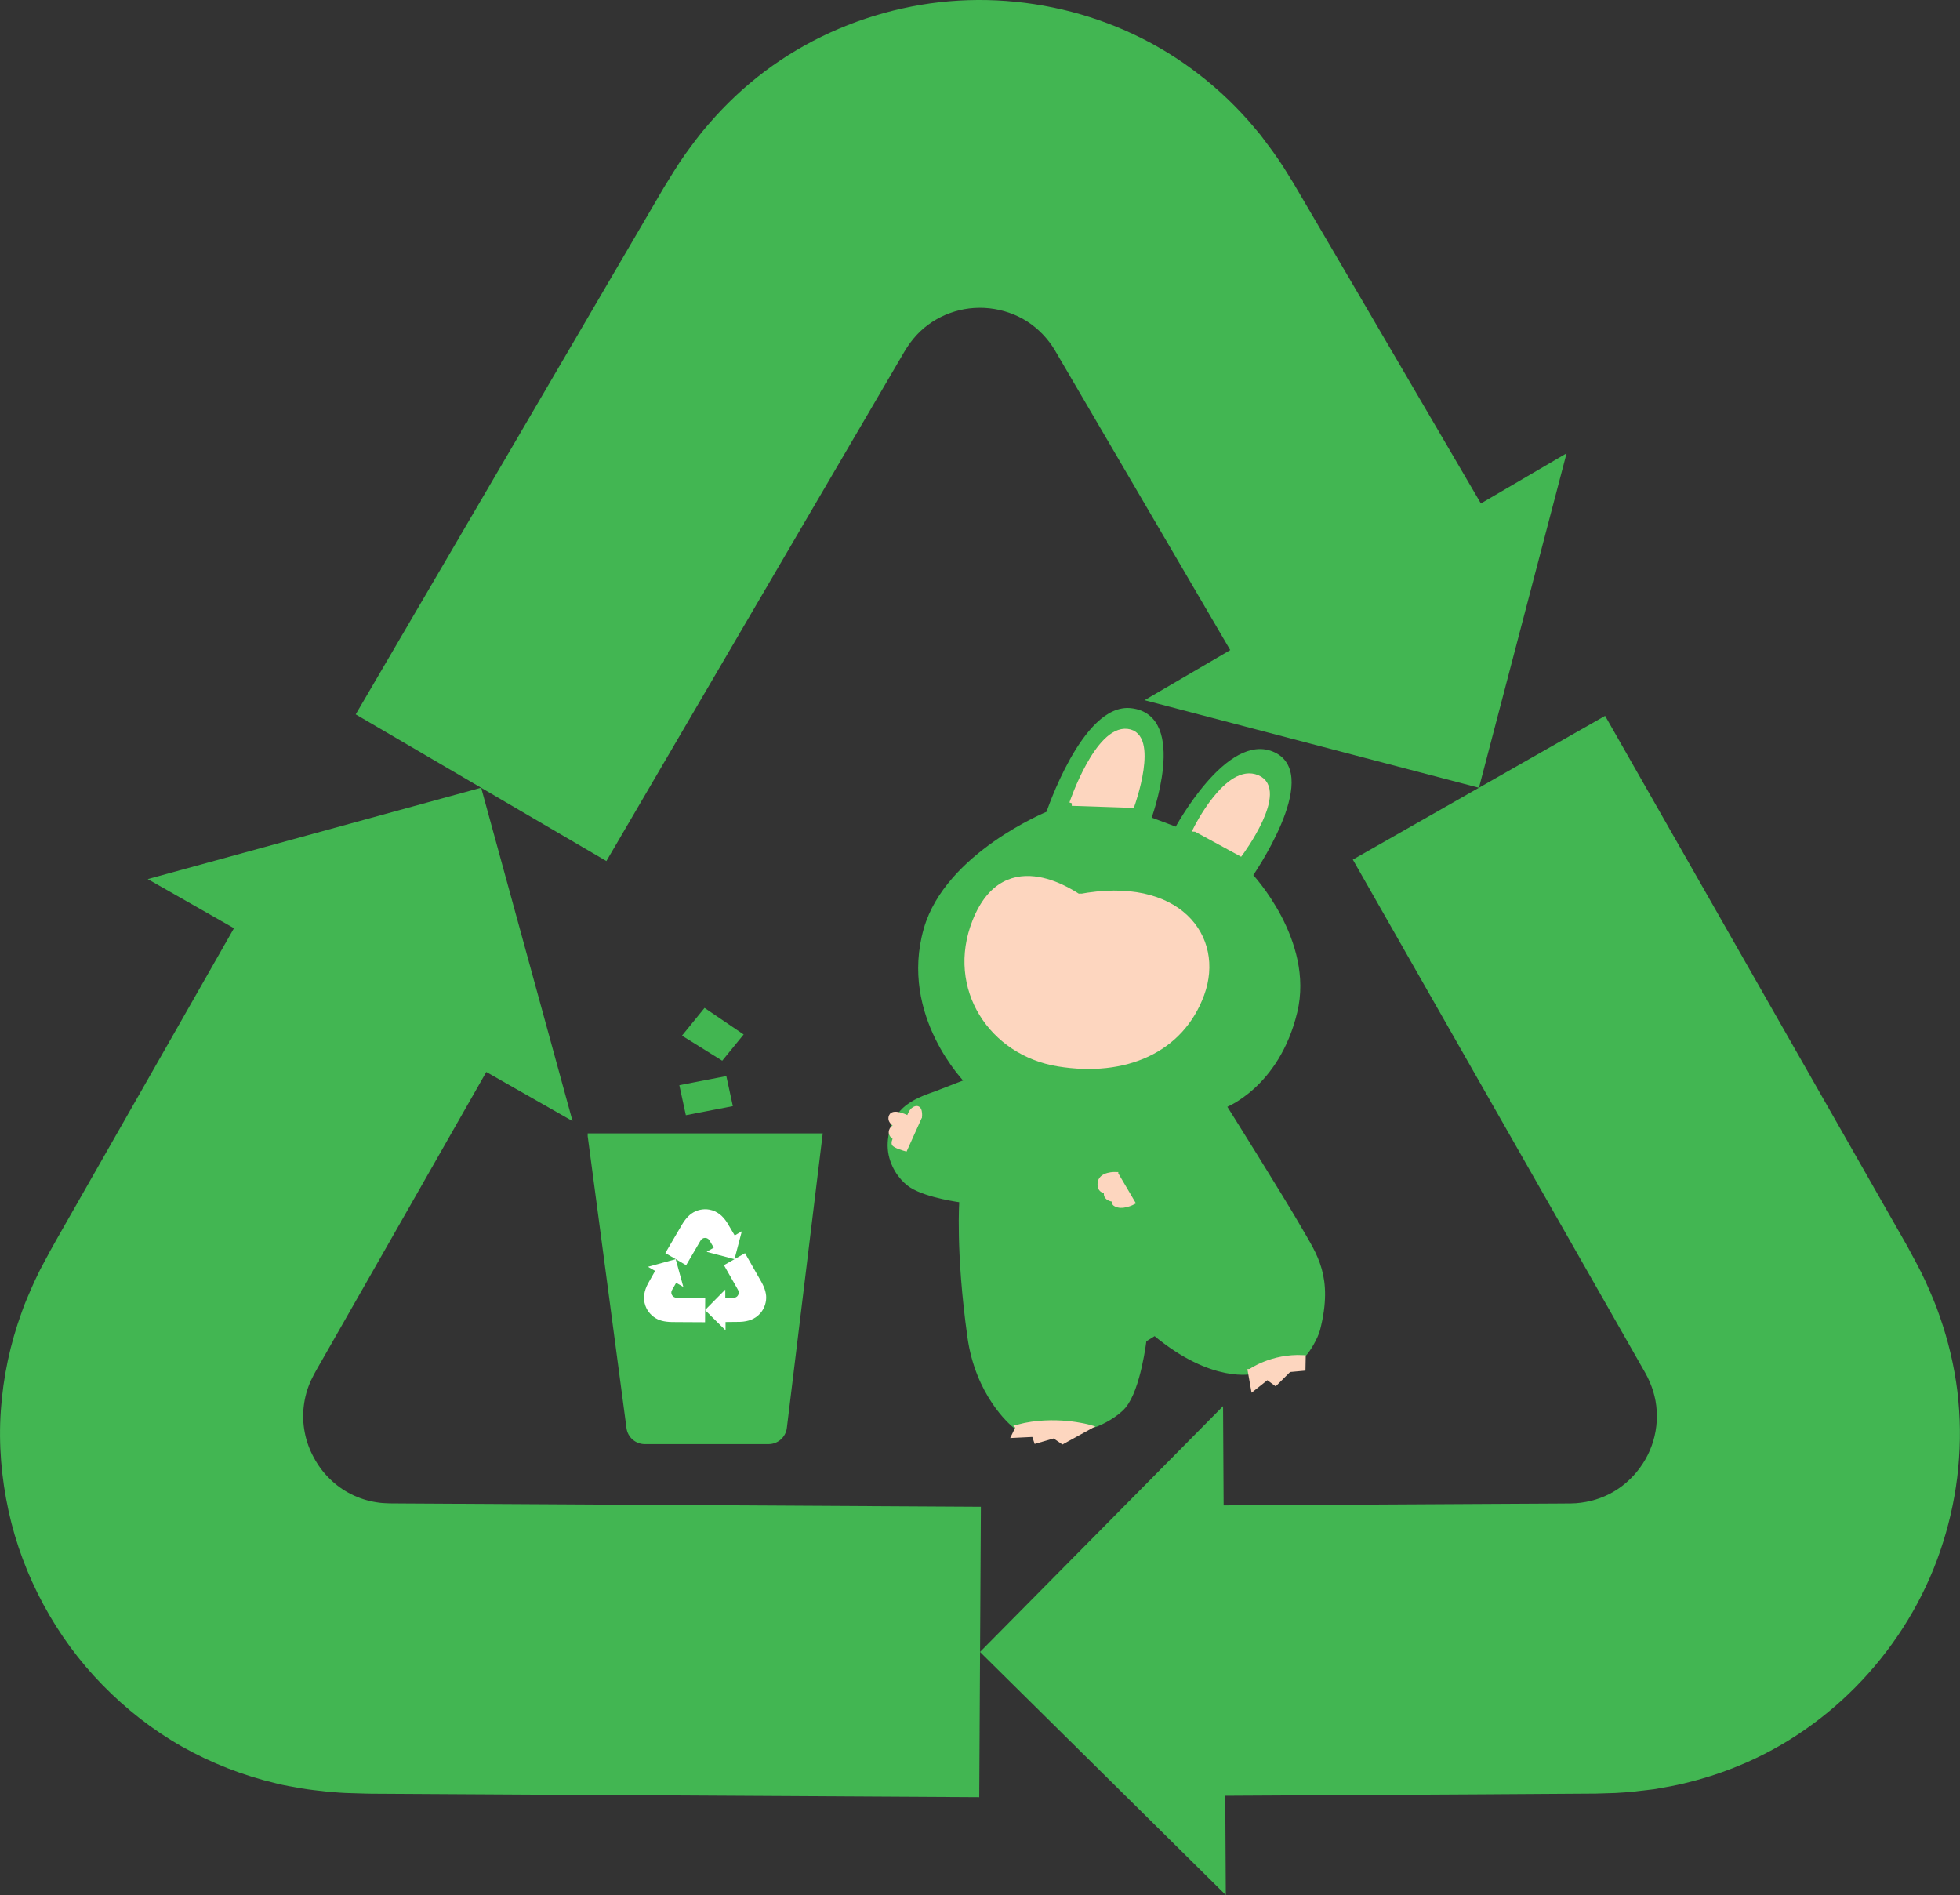 <?xml version="1.0" encoding="UTF-8"?>
<svg xmlns="http://www.w3.org/2000/svg" viewBox="0 0 385.44 372.66">
  <rect x="0" y="0" width="385.44" height="372.66" fill="#333333" stroke="none"/>
  <defs>
    <style>
      .cls-1, .cls-2, .cls-3, .cls-4 {
        stroke-miterlimit: 10;
      }

      .cls-1, .cls-3 {
        fill: #fdd6bf;
        stroke: #fdd6bf;
      }

      .cls-2 {
        stroke: #42b652;
      }

      .cls-2, .cls-4 {
        fill: #42b651;
      }

      .cls-3 {
        stroke-width: .75px;
      }

      .cls-5 {
        fill: #fff;
      }

      .cls-4 {
        stroke: #42b651;
      }

      .cls-6 {
        fill: #42b652;
      }
    </style>
  </defs>
  <g id="Layer_1" data-name="Layer 1">
    <path class="cls-6" d="M192.89,296.3l-103.07-.59-10.62-.06c-1.74-.03-3.5.06-5.22-.24-3.45-.54-6.71-2.18-9.18-4.65-1.25-1.21-2.29-2.64-3.11-4.18-.83-1.53-1.44-3.19-1.76-4.9-.68-3.42-.23-7.05,1.22-10.22.76-1.63,1.72-3.14,2.59-4.71l6.34-11.12,13.13-23.03,12.42-21.8,16.96,9.66-17.97-65.56-65.57,17.97,16.96,9.66-12.42,21.8-13.13,23.03-6.79,11.91c-1.74,3.06-3.52,6.11-5.14,9.21-.43.77-.82,1.55-1.19,2.33-.38.78-.75,1.57-1.09,2.36-.68,1.59-1.4,3.16-1.95,4.79-2.3,6.28-3.69,12.85-4.14,19.46-.46,6.61.12,13.25,1.52,19.68,1.4,6.44,3.74,12.65,6.86,18.43,3.12,5.79,7.03,11.14,11.64,15.84,4.6,4.7,9.83,8.82,15.59,12.08,5.76,3.25,11.99,5.7,18.49,7.23,1.61.43,3.27.67,4.92.98,1.65.28,3.32.44,4.99.64,1.68.16,3.36.29,5.07.32,1.7.05,3.41.12,5.12.11l15.14.09,103.07.59.32-57.11Z"/>
    <path class="cls-6" d="M266.04,169.04l38.64,67.81,17.87,31.37c.65,1.15,1.35,2.28,1.86,3.49.53,1.21.92,2.48,1.16,3.78.46,2.6.31,5.31-.44,7.84-1.49,5.07-5.4,9.39-10.38,11.22-1.24.46-2.53.78-3.84.95-1.31.19-2.64.14-3.95.16l-16.22.09-50.11.28-.11-19.52-47.8,48.34,48.34,47.8-.11-19.52,50.11-.28,22.8-.15,3.87-.12c1.28-.07,2.56-.16,3.82-.3l3.78-.45c1.25-.2,2.5-.44,3.74-.67,4.96-1.02,9.78-2.55,14.38-4.57,18.41-8.09,32.73-24.3,38.67-43.34,3-9.5,4.02-19.65,2.81-29.63-.62-4.99-1.78-9.91-3.45-14.69-.8-2.4-1.83-4.73-2.87-7.05-1.06-2.32-2.34-4.58-3.55-6.85l-20.77-36.45-38.64-67.81-49.62,28.27Z"/>
    <path class="cls-6" d="M119.25,169.32l39.41-67.37,18.23-31.16c.67-1.13,1.3-2.3,2.09-3.36.78-1.06,1.68-2.04,2.69-2.9,2.02-1.7,4.44-2.92,7.01-3.53,5.13-1.25,10.84-.01,14.91,3.38,1.02.84,1.94,1.8,2.74,2.85.82,1.04,1.44,2.21,2.11,3.35l8.19,14,25.3,43.26-16.85,9.85,65.76,17.22,17.23-65.77-16.85,9.86-25.3-43.26-11.53-19.67-2.04-3.29c-.7-1.07-1.42-2.13-2.17-3.16l-2.28-3.05c-.8-.99-1.63-1.94-2.45-2.9-3.36-3.78-7.1-7.19-11.15-10.16C218.09,1.59,196.9-2.7,177.44,1.67c-9.73,2.15-19.03,6.34-27.07,12.38-4.01,3.03-7.69,6.5-11,10.34-1.68,1.9-3.18,3.95-4.67,6.01-1.48,2.07-2.79,4.31-4.16,6.5l-21.18,36.21-39.41,67.37,49.3,28.84Z"/>
  </g>
  <g id="Layer_3" data-name="Layer 3">
    <path class="cls-2" d="M246.48,269.88c.17-.09.33-.18.51-.26,3.43-1.45,5.94-1.5,9.27-3.18.89-.8,2.45-3.49,2.85-5.03,2.64-10.3-.65-14.61-3.43-19.48-3.6-6.3-15.05-24.51-15.05-24.51,0,0,10.46-3.8,13.99-18.45,3.37-13.99-8.79-26.84-8.79-26.84,0,0,13.52-19.45,4.66-23.71-8.85-4.26-19.05,14.75-19.05,14.75l-5.59-2.1s7.46-20.05-3.46-21.31c-9.11-1.06-16.19,20.25-16.19,20.25,0,0-19.85,8.06-24.05,22.71-4.86,16.95,8.11,29.96,8.11,29.96,0,0-2.56.97-6.09,2.35-1.06.41-3.72,1.19-5.67,2.7-3.12,2.42-3.83,6.57-3.26,9.27.66,3.14,2.67,5.23,4.03,6.1,3.15,2.02,9.89,2.88,9.89,2.88,0,0-.77,10.07,1.58,26.88,1.57,11.26,8.13,16.87,8.85,17.46.19-.02.39-.03.6-.02,5.16.37,9.8-.07,14.93-.1,1.62-.51,4.46-2.08,5.83-3.71,2.9-3.43,4.02-13.03,4.02-13.03l2.13-1.33c11.46,9.59,19.32,7.53,19.32,7.53l.05.23Z"/>
  </g>
  <g id="Layer_5" data-name="Layer 5">
    <path class="cls-1" d="M212.17,176.33c-.2.04-14.32-10.71-20.47,4.89-5.17,13.11,3.28,25.86,16.4,27.99,13.12,2.13,24.18-2.6,28.24-13.72s-4.52-22.89-24.17-19.16Z"/>
    <path class="cls-1" d="M235.15,163.06s6.23-12.66,12.12-10.15-3.34,14.92-3.34,14.92l-8.77-4.77Z"/>
    <path class="cls-1" d="M210.78,157.96s4.99-14.82,10.91-14.13c5.92.68.93,14.53.93,14.53l-11.84-.4Z"/>
    <path class="cls-3" d="M180.94,219.66s.28-2.39-1.15-1.66c-.77.39-1.15,1.79-1.15,1.79,0,0-2.91-1.54-3.45-.34s1.17,1.95,1.17,1.95c0,0-.93.15-1.17.95-.28.94.85,1.47.85,1.47,0,0-.39.51-.32,1.08.06.49,2.35,1.11,2.35,1.11l2.86-6.34Z"/>
    <path class="cls-3" d="M219.54,230.84s-3.33-.2-3.33,2,2.29,1.15,2.29,1.15c0,0-1.29-.02-1.02,1.04s2.46,1.27,4.13.53-3.66.4-2.33,1.27,3.59-.33,3.59-.33l-3.33-5.66Z"/>
    <path class="cls-1" d="M245.89,269.69l.58,3.27,2.75-2.18,1.6,1.18,2.66-2.64,2.75-.25.04-2.1c-6.14-.31-10.37,2.72-10.37,2.72Z"/>
    <path class="cls-1" d="M200.25,280.62l-.78,1.62,3.89-.19.43,1.28,3.5-1.01,1.67,1.15,5.14-2.83s-6.73-1.9-13.86-.03Z"/>
  </g>
  <g id="Layer_6" data-name="Layer 6">
    <path class="cls-4" d="M116.07,223.38h45.16l-6.99,57.36c-.19,1.56-1.52,2.74-3.09,2.74h-24.36c-1.56,0-2.88-1.16-3.09-2.7l-7.63-57.39Z"/>
    <polygon class="cls-4" points="134.19 213.79 142.45 212.19 143.52 217.12 135.26 218.72 134.19 213.79"/>
    <polygon class="cls-4" points="134.86 203.53 138.65 198.87 145.51 203.53 141.92 207.93 134.86 203.53"/>
    <path class="cls-5" d="M138.67,255.22l-4.83-.03c-.35-.01-.7.02-1.05-.03-.34-.08-.63-.36-.73-.69-.06-.21-.05-.43.02-.63.08-.2.2-.38.31-.57l.58-1.01,1.41.81-1.5-5.46-5.46,1.5,1.41.81-1.4,2.49c-.4.75-.64,1.46-.74,2.16-.1.72-.03,1.49.23,2.2.41,1.17,1.33,2.15,2.41,2.66.55.25,1.09.39,1.75.47.64.09,1.35.07,2.03.08l5.54.03.03-4.76Z"/>
    <path class="cls-5" d="M142.36,248.78l2.39,4.2c.16.31.37.6.49.93.1.34,0,.72-.24.98-.15.16-.35.26-.56.3-.21.03-.43.01-.64.02h-1.17s0-1.62,0-1.62l-3.98,4.03,4.03,3.98v-1.63s2.85-.03,2.85-.03c.85-.03,1.58-.18,2.24-.44.67-.28,1.3-.72,1.79-1.3.81-.94,1.2-2.23,1.1-3.41-.06-.6-.21-1.14-.46-1.75-.25-.6-.61-1.2-.95-1.8l-2.74-4.81-4.14,2.36Z"/>
    <path class="cls-5" d="M134.93,248.8l2.44-4.17c.19-.3.33-.62.56-.89.24-.26.62-.37.96-.28.21.05.4.17.54.33.13.17.22.37.34.55l.59,1.01-1.4.82,5.48,1.44,1.44-5.48-1.4.82-1.45-2.46c-.45-.72-.94-1.28-1.5-1.72-.58-.44-1.28-.77-2.02-.9-1.22-.23-2.53.07-3.5.76-.49.35-.89.75-1.29,1.28-.4.51-.73,1.13-1.08,1.72l-2.8,4.78,4.11,2.4Z"/>
  </g>
</svg>